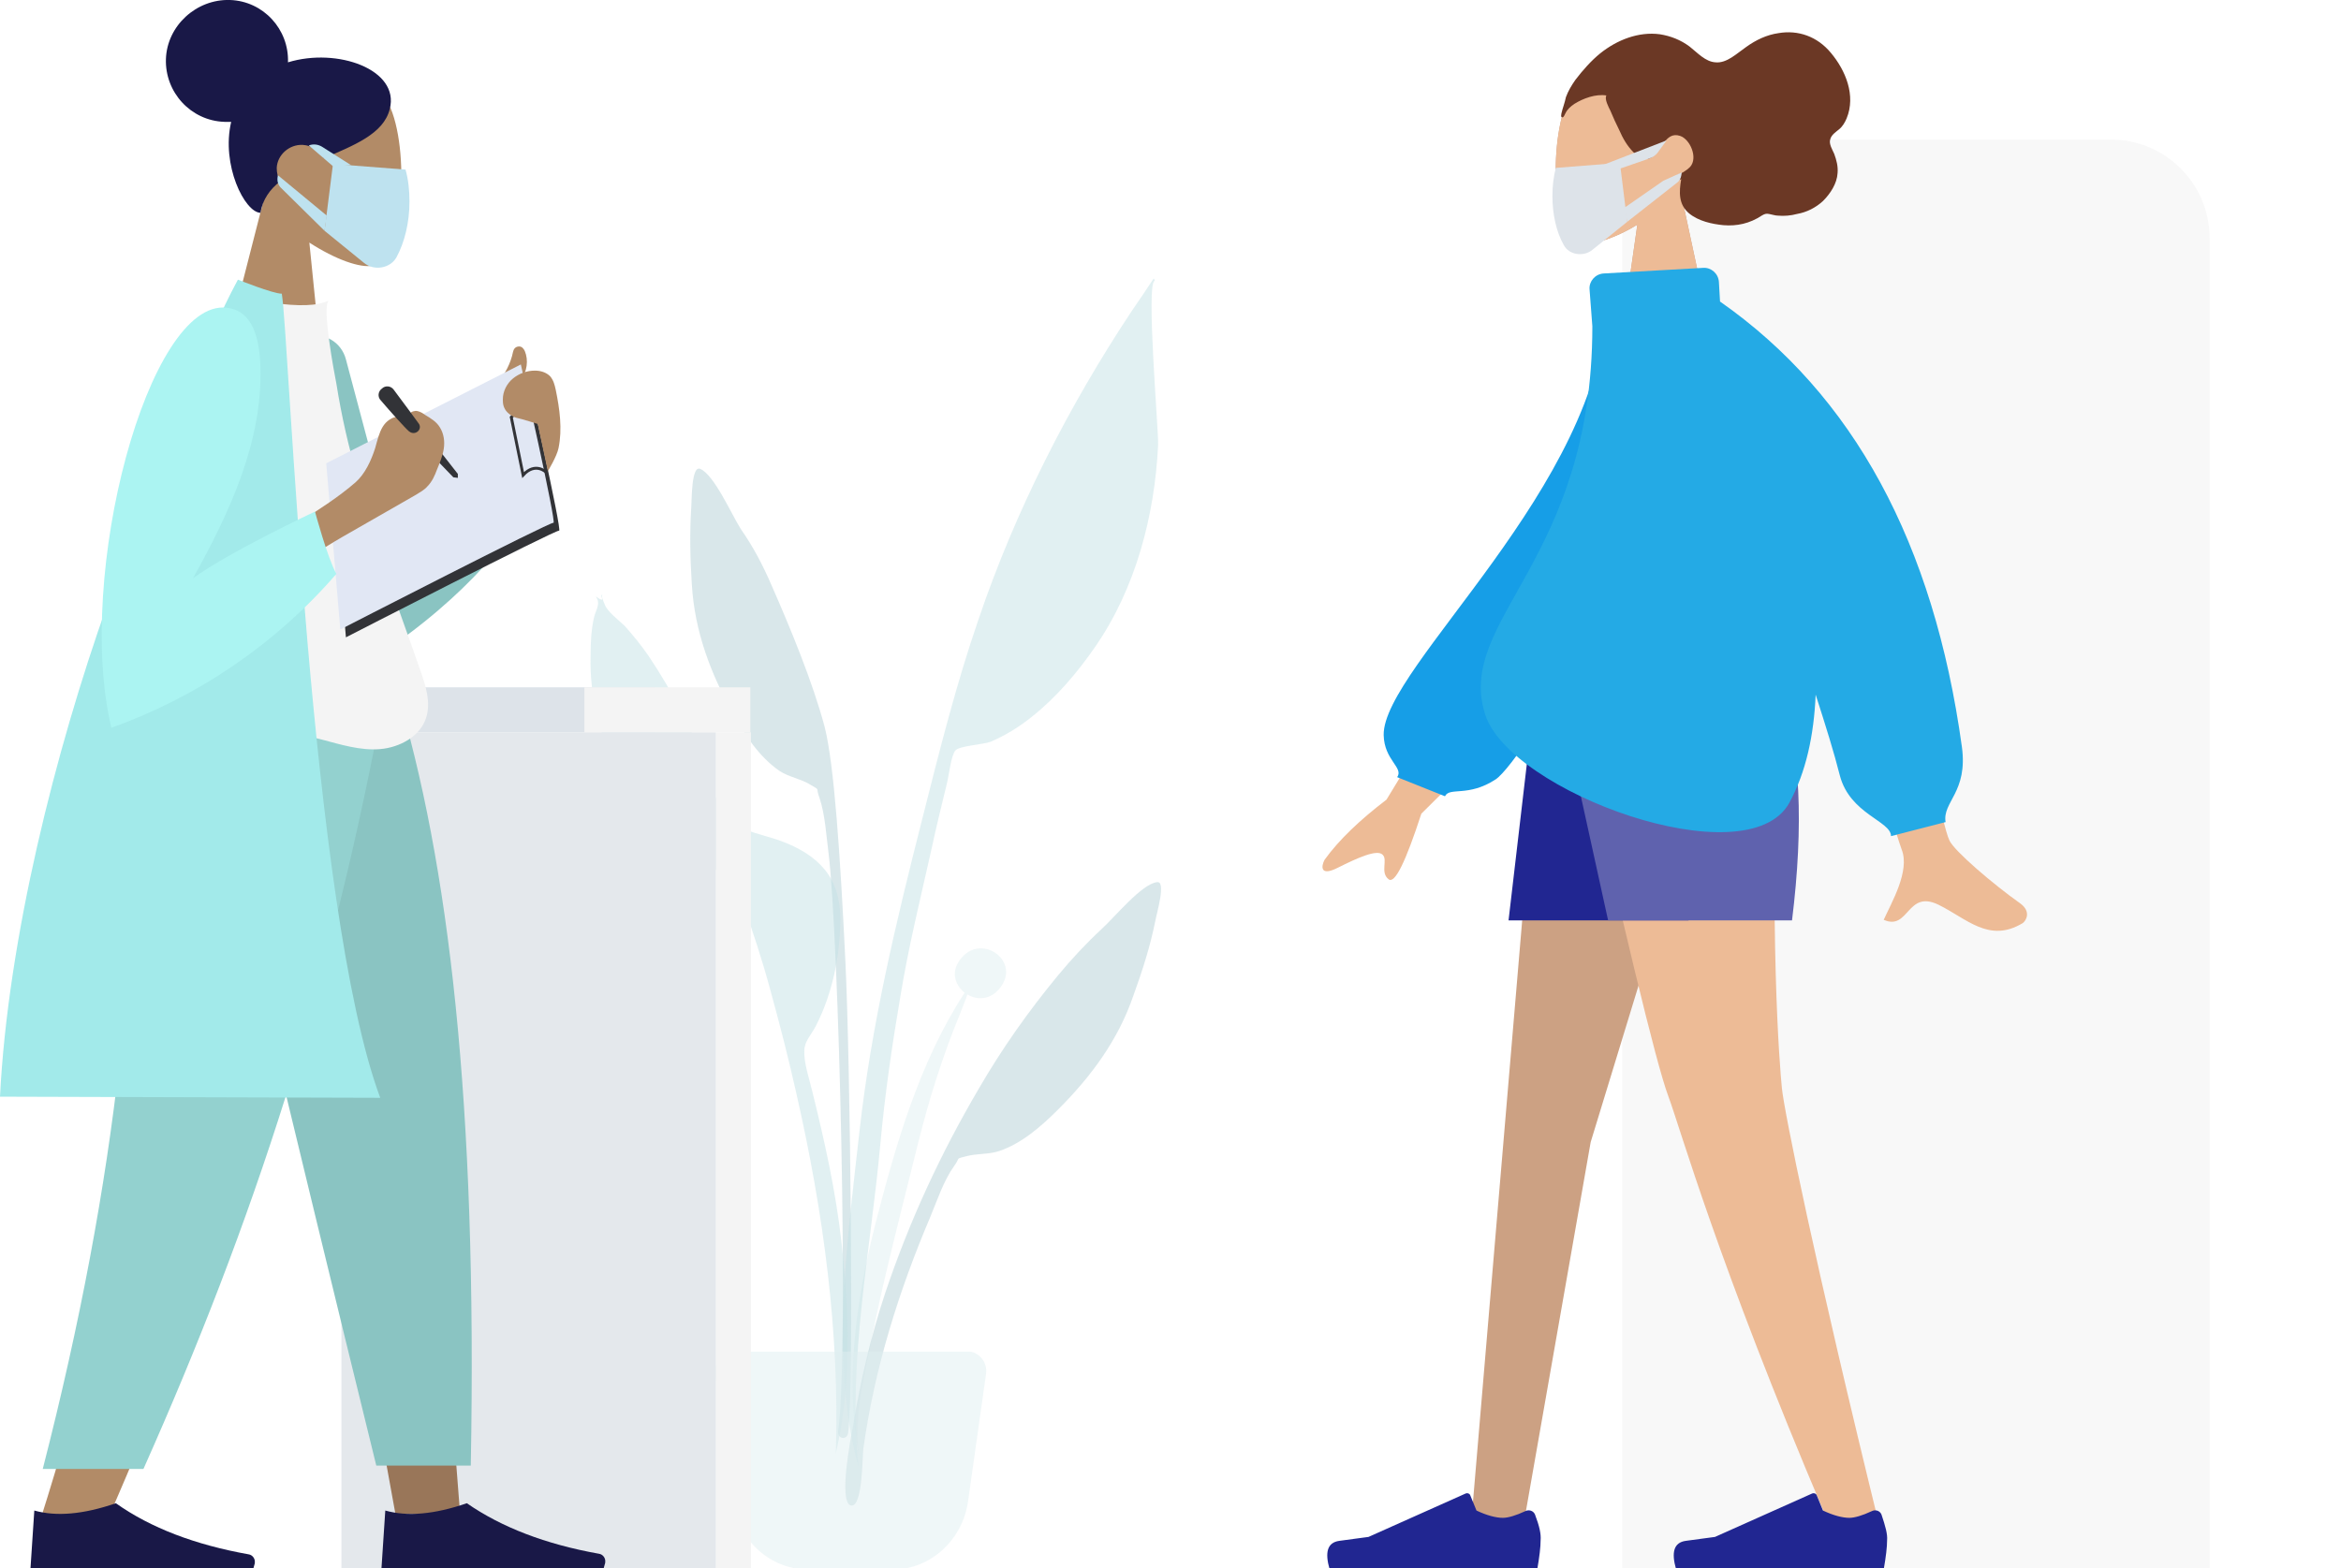 <svg width="570" height="382" viewBox="0 0 570 382" fill="none" xmlns="http://www.w3.org/2000/svg">
    <g clip-path="url(#clip0)">
        <path fill-rule="evenodd" clip-rule="evenodd" d="M538 382H395V57.926C395 44.76 405.785 34 418.981 34H514.019C527.215 34 538 44.76 538 57.926V382Z" fill="#F8F8F8"/>
        <g opacity="0.5">
            <path opacity="0.5" fill-rule="evenodd" clip-rule="evenodd" d="M187.9 142.648C192.42 152.906 197.898 166.172 200.774 176.977C203.102 186.004 204.609 208.57 205.841 234.146C207.074 259.721 207.895 337.678 206.526 348.893C206.252 350.945 203.924 350.398 204.061 348.757C206.8 329.336 204.198 227.17 201.733 207.75C201.185 203.51 200.911 198.449 199.541 194.346C198.446 191.474 199.952 192.705 197.213 191.064C195.022 189.696 192.146 189.286 189.818 187.781C184.887 184.362 181.463 179.165 178.587 173.968C172.972 163.984 169.138 153.726 168.453 142.375C168.042 136.083 167.905 129.792 168.316 123.501C168.453 121.86 168.316 113.243 170.507 114.201C173.931 115.705 178.04 125.142 180.368 128.835C183.518 133.348 185.846 137.861 187.9 142.648Z" fill="#69A1AC"/>
            <path opacity="0.5" fill-rule="evenodd" clip-rule="evenodd" d="M233.78 233.735C238.573 227.17 248.16 233.599 243.914 240.027C241.586 243.583 238.025 243.719 235.56 242.215C234.875 243.993 234.19 245.908 233.506 247.549C231.451 252.472 229.671 257.533 228.028 262.593C224.604 273.124 222.275 283.792 219.536 294.46C216.934 304.991 214.332 315.385 212.278 325.916C210.497 334.806 207.758 345.611 209.128 354.364C205.704 336.037 208.443 316.48 213.237 297.742C218.03 279.142 223.782 258.764 234.875 241.805C232.547 239.89 231.451 236.744 233.78 233.735Z" fill="#C1DEE2"/>
            <path opacity="0.5" fill-rule="evenodd" clip-rule="evenodd" d="M281.303 224.298C280.07 230.453 278.153 236.471 275.961 242.488C272.264 253.293 265.69 262.183 257.61 270.252C253.501 274.355 248.845 278.458 243.23 280.373C240.628 281.194 237.888 280.92 235.286 281.604C232.41 282.424 234.054 281.604 232.273 284.066C229.808 287.485 228.165 292.408 226.521 296.375C218.852 314.428 212.963 333.165 210.224 352.723C209.95 354.501 210.087 367.22 207.211 366.673C204.061 365.989 207.211 349.851 207.622 347.799C209.402 336.721 212.004 325.506 215.565 314.838C221.454 297.332 228.986 281.057 238.299 265.192C243.914 255.481 250.488 246.181 257.61 237.565C260.897 233.598 264.457 229.769 268.292 226.213C271.579 223.204 278.016 215.272 281.714 214.861C284.042 214.451 281.577 222.657 281.303 224.298Z" fill="#69A1AC"/>
            <path opacity="0.5" fill-rule="evenodd" clip-rule="evenodd" d="M280.892 67.837C281.029 67.973 281.166 68.11 281.166 68.384C278.974 68.794 282.124 104.9 281.987 108.32C281.166 125.552 276.509 143.332 266.649 157.556C262.403 163.71 257.199 169.865 251.31 174.515C248.297 176.977 244.736 179.165 241.175 180.67C239.395 181.353 233.78 181.627 232.684 182.721C231.589 183.815 231.041 188.876 230.63 190.517C229.26 196.124 227.891 201.732 226.658 207.476C224.056 219.101 221.18 230.726 219.263 242.488C217.208 254.524 215.428 266.696 214.332 278.868C212.004 304.444 206.389 331.387 208.991 357.099C202.007 331.524 206.389 301.572 209.265 275.586C212.141 249.737 218.167 224.572 224.604 199.27C228.713 182.995 232.821 166.583 238.299 150.718C247.201 124.458 260.212 98.883 275.551 75.769C277.331 73.171 279.111 70.572 280.892 67.837Z" fill="#89C5CC"/>
            <path opacity="0.5" fill-rule="evenodd" clip-rule="evenodd" d="M152.155 152.495C154.21 154.821 156.127 157.146 157.908 159.744C164.07 168.908 169.001 178.755 172.698 188.739C174.068 192.432 174.479 197.902 177.903 200.227C181.053 202.416 185.846 203.373 189.544 204.604C199.541 208.16 204.609 213.904 204.609 223.751C204.609 232.641 202.691 242.078 198.583 250.011C197.487 252.062 195.844 253.703 195.844 255.892C195.707 258.9 197.076 262.867 197.761 265.739C200.774 277.911 203.513 290.22 204.883 302.529C206.8 319.488 207.348 337.542 203.513 353.954C204.472 324.686 200.5 295.281 193.926 266.423C192.009 257.806 189.818 249.327 187.489 240.847C185.572 233.735 183.244 226.76 180.779 219.648C179.546 216.229 179.683 214.588 176.396 212.947C171.192 210.348 166.809 208.297 162.564 204.33C154.21 196.124 148.047 185.183 145.445 174.515C144.212 169.591 143.664 164.668 143.801 159.744C143.801 156.598 143.938 153.453 144.623 150.444C145.034 148.529 146.403 147.025 145.034 145.247C148.184 147.435 145.445 144.426 146.814 144.973C146.13 144.7 147.088 146.888 147.225 147.162C147.773 148.94 150.786 151.128 152.155 152.495Z" fill="#89C5CC"/>
            <path opacity="0.5" fill-rule="evenodd" clip-rule="evenodd" d="M236.245 329.199C238.71 329.609 240.49 332.071 240.079 334.67L235.697 365.716C234.327 375.153 226.521 382.265 217.345 382.265H196.802C187.626 382.265 179.82 375.289 178.45 365.716L174.068 334.67C174.068 334.396 174.068 334.259 174.068 333.986C174.068 331.25 176.122 329.199 178.724 329.199H235.56C235.834 329.199 235.971 329.199 236.245 329.199Z" fill="#C1DEE2"/>
        </g>
        <path d="M159.414 167.403H46.153V178.345H159.414V167.403Z" fill="#DDE3E9"/>
        <path d="M174.342 178.345H83.131V385H174.342V178.345Z" fill="#E4E8EC"/>
        <path d="M182.696 167.403H142.294V178.345H182.696V167.403Z" fill="#F4F4F4"/>
        <path d="M182.833 178.345H174.342V385H182.833V178.345Z" fill="#F4F4F4"/>
        <path fill-rule="evenodd" clip-rule="evenodd" d="M416.475 80.556H394.973L398.671 54.707C392.919 58.263 387.167 59.904 384.428 59.22C377.717 57.442 377.032 32.961 382.236 23.25C387.441 13.54 414.147 9.3 415.516 28.584C415.927 35.286 413.188 41.167 409.079 46.091L416.475 80.556Z" fill="#C59C88"/>
        <path fill-rule="evenodd" clip-rule="evenodd" d="M416.475 80.556H394.973L398.671 54.707C392.919 58.263 387.167 59.904 384.428 59.22C377.717 57.442 377.032 32.961 382.236 23.25C387.441 13.54 414.147 9.3 415.516 28.584C415.927 35.286 413.188 41.167 409.079 46.091L416.475 80.556Z" fill="#EDBB96"/>
        <path fill-rule="evenodd" clip-rule="evenodd" d="M380.182 27.627C380.182 27.901 379.908 28.584 380.456 28.584C380.73 28.584 381.004 27.901 381.141 27.627C381.689 26.533 382.373 25.986 383.332 25.302C385.523 23.934 388.536 22.84 391.139 23.25C390.591 24.071 391.686 26.123 392.097 26.943C392.782 28.584 393.467 30.089 394.288 31.73C395.11 33.645 396.206 35.559 397.712 37.064C398.808 38.158 400.451 39.252 401.958 38.432C404.56 37.064 405.382 31.867 409.079 33.098C411.545 33.918 413.462 38.432 411.545 40.62C410.997 41.167 410.449 41.577 409.764 41.988C409.216 42.261 408.395 42.535 407.984 42.945C406.888 44.176 408.669 44.039 409.353 43.629C408.805 46.774 408.669 49.783 411.271 51.972C413.599 53.886 416.886 54.57 419.625 54.844C422.912 55.117 426.062 54.433 428.938 52.519C429.622 52.108 430.033 51.972 430.718 52.108C431.54 52.245 432.225 52.519 432.909 52.519C434.416 52.655 436.059 52.519 437.566 52.108C439.894 51.698 442.085 50.604 443.866 48.963C445.646 47.185 447.289 44.723 447.426 42.124C447.563 40.483 447.152 38.979 446.605 37.474C446.194 36.517 445.235 35.012 445.646 33.918C445.92 32.824 447.015 32.14 447.837 31.456C448.659 30.773 449.207 29.815 449.618 28.858C451.946 23.25 449.344 17.096 445.783 12.856C442.496 8.89 437.84 7.249 433.046 8.069C430.17 8.48 427.568 9.71 425.103 11.489C422.912 12.993 420.447 15.455 417.707 15.181C415.242 15.044 413.325 12.856 411.408 11.352C409.216 9.71 406.751 8.753 404.149 8.343C398.945 7.659 393.741 9.71 389.632 12.993C387.441 14.771 385.386 17.096 383.606 19.421C382.647 20.789 381.826 22.156 381.278 23.661C381.004 25.028 380.456 26.396 380.182 27.627Z" fill="#6B3825"/>
        <path fill-rule="evenodd" clip-rule="evenodd" d="M375.389 167.95L358.133 371.87H370.869L387.304 278.185L420.994 167.95H375.389Z" fill="#CCA183"/>
        <path fill-rule="evenodd" clip-rule="evenodd" d="M382.236 167.95C395.247 225.803 403.19 258.901 406.203 266.97C409.216 275.039 418.118 307.179 444.413 368.998L458.108 373.648C441.537 306.222 434.416 270.526 433.868 265.055C433.32 259.584 430.718 228.401 432.909 167.813H382.236V167.95Z" fill="#EDBB96"/>
        <path fill-rule="evenodd" clip-rule="evenodd" d="M458.109 368.861C457.698 367.904 456.602 367.631 455.78 368.041C453.452 369.135 451.535 369.682 450.302 369.682C448.659 369.682 446.468 369.135 443.865 367.904L442.359 364.211C442.222 363.801 441.674 363.527 441.126 363.801L417.57 374.332C415.653 374.606 413.325 374.879 410.449 375.29C407.573 375.7 406.888 378.025 408.121 382.265C440.031 382.265 456.876 382.265 458.656 382.265C459.204 379.119 459.478 376.794 459.478 375.153C459.615 373.648 459.067 371.734 458.109 368.861C458.109 368.998 458.109 368.861 458.109 368.861Z" fill="#212691"/>
        <path fill-rule="evenodd" clip-rule="evenodd" d="M373.745 368.861C373.334 367.904 372.239 367.631 371.417 368.041C369.089 369.135 367.172 369.682 365.939 369.682C364.296 369.682 362.104 369.135 359.502 367.904L357.996 364.211C357.859 363.801 357.311 363.527 356.763 363.801L333.207 374.332C331.29 374.606 328.962 374.879 326.086 375.29C323.21 375.7 322.525 378.025 323.757 382.265C355.667 382.265 372.513 382.265 374.293 382.265C374.841 379.119 375.115 376.794 375.115 375.153C375.252 373.648 374.841 371.734 373.745 368.861C373.745 368.998 373.745 368.861 373.745 368.861Z" fill="#212691"/>
        <path fill-rule="evenodd" clip-rule="evenodd" d="M373.882 167.95L367.309 224.162H411.134L425.514 167.95H373.882Z" fill="#212691"/>
        <path fill-rule="evenodd" clip-rule="evenodd" d="M379.224 167.95L391.549 224.162H436.333C439.209 200.911 438.388 182.174 433.594 167.95H379.224Z" fill="#5F62AE"/>
        <path fill-rule="evenodd" clip-rule="evenodd" d="M474.68 204.741C475.913 207.339 485.363 215.408 491.936 220.059C494.539 221.973 493.443 224.162 492.484 224.845C484.267 229.769 478.926 223.751 471.941 220.332C464.272 216.639 464.82 226.76 458.657 224.025C460.574 219.785 465.094 212.126 463.039 206.929C462.081 204.604 454.548 179.165 440.168 130.476L459.889 130.613C467.97 176.43 472.9 201.185 474.68 204.741Z" fill="#EDBB96"/>
        <path fill-rule="evenodd" clip-rule="evenodd" d="M367.857 176.567L346.081 198.176C342.246 209.938 339.644 215.272 338.138 214.178C335.946 212.536 338.001 209.391 336.631 208.16C335.262 206.792 330.468 208.98 325.812 211.305C321.292 213.631 321.703 210.895 322.525 209.391C326.086 204.467 331.153 199.68 337.59 194.757L356.079 164.394L367.857 176.567Z" fill="#EDBB96"/>
        <path fill-rule="evenodd" clip-rule="evenodd" d="M364.159 189.833C357.448 194.21 352.929 191.611 351.833 193.936L340.192 189.286C341.836 186.961 337.042 185.183 336.905 179.028C336.631 162.48 390.043 118.304 391.139 73.444L398.945 72.76C411.682 122.27 370.87 185.456 364.159 189.833Z" fill="#169EE7"/>
        <path fill-rule="evenodd" clip-rule="evenodd" d="M387.03 70.435C386.893 68.52 388.4 66.742 390.454 66.606L414.695 65.238C416.612 65.101 418.393 66.606 418.529 68.657L418.803 73.444C451.261 96.147 470.846 132.254 477.693 181.901C479.2 192.979 472.9 195.304 473.722 200.227L460.437 203.646C460.437 199.954 450.44 198.313 447.974 188.876C446.605 183.405 444.551 176.84 442.085 169.181C441.675 179.028 439.757 188.055 435.649 195.577C425.377 214.041 367.309 192.842 361.557 173.831C354.435 150.854 387.715 136.631 387.715 79.462L387.03 70.435Z" fill="#24AAE5"/>
        <path fill-rule="evenodd" clip-rule="evenodd" d="M90.8 142.922C86.554 144.016 82.309 141.554 81.213 137.314L69.024 91.497C67.929 87.257 70.394 83.018 74.639 81.924C78.885 80.829 83.131 83.291 84.226 87.531L96.415 133.348C97.511 137.451 94.909 141.828 90.8 142.922Z" fill="#8AC4C2"/>
        <path fill-rule="evenodd" clip-rule="evenodd" d="M91.485 160.018C114.767 144.837 125.997 128.425 125.312 127.33C122.984 123.911 119.012 113.927 119.012 113.927C109.289 121.586 97.374 128.972 80.118 147.435C78.063 149.623 75.324 170.549 91.485 160.018Z" fill="#8AC4C2"/>
        <path fill-rule="evenodd" clip-rule="evenodd" d="M47.386 168.087L80.665 282.698L96.278 368.725H112.028L96.415 168.087H47.386Z" fill="#997659"/>
        <path fill-rule="evenodd" clip-rule="evenodd" d="M32.458 168.087C34.786 227.581 33.827 260.131 33.28 265.465C32.732 270.936 29.856 307.043 9.724 370.503H26.021C52.727 309.641 61.903 273.398 65.053 265.465C68.066 257.533 77.105 224.982 90.252 168.087H32.458Z" fill="#B28B67"/>
        <path fill-rule="evenodd" clip-rule="evenodd" d="M46.701 168.087C55.329 207.476 70.394 270.526 91.622 356.963H114.63C116.273 268.201 109.152 209.801 96.552 168.087H46.701Z" fill="#8AC4C2"/>
        <path fill-rule="evenodd" clip-rule="evenodd" d="M32.321 168.087C34.649 227.581 28.76 286.254 10.409 357.783H34.923C61.629 297.879 80.803 239.48 93.813 168.087H32.321Z" fill="#93D1CF"/>
        <path fill-rule="evenodd" clip-rule="evenodd" d="M7.396 382.401L8.354 367.904C13.695 369.409 20.269 368.861 28.212 366.126C36.703 372.144 47.523 376.247 60.533 378.572C61.492 378.709 62.177 379.666 62.04 380.623V380.76L60.807 385.137H28.349H9.45L7.396 382.401Z" fill="#191847"/>
        <path fill-rule="evenodd" clip-rule="evenodd" d="M92.855 382.401L93.813 367.904C99.154 369.409 105.728 368.861 113.671 366.126C122.163 372.007 132.845 376.11 145.855 378.435C146.814 378.572 147.499 379.529 147.362 380.487V380.623L146.129 385H113.671H94.772L92.855 382.401Z" fill="#191847"/>
        <path fill-rule="evenodd" clip-rule="evenodd" d="M124.901 85.753C125.038 85.069 125.449 84.385 126.408 84.385C127.093 84.385 127.503 84.933 127.777 85.48C128.736 87.805 128.325 90.403 126.819 92.728C125.997 93.959 122.299 98.062 119.56 97.378C117.369 96.831 120.245 94.506 120.93 93.686C122.984 91.087 124.353 88.488 124.901 85.753Z" fill="#B28B67"/>
        <path fill-rule="evenodd" clip-rule="evenodd" d="M64.094 49.099C59.712 43.629 56.972 36.927 57.794 29.678C60.122 8.616 89.293 14.497 94.635 25.302C99.976 36.107 98.195 63.187 90.8 64.691C87.787 65.375 81.624 63.187 75.324 59.084L78.2 87.531L54.507 86.574L64.094 49.099Z" fill="#B28B67"/>
        <path fill-rule="evenodd" clip-rule="evenodd" d="M70.12 15.181C82.172 11.488 97.374 16.959 94.909 26.533C93.402 32.687 86.007 35.423 78.885 38.568C77.926 36.79 76.009 35.423 73.681 35.286C70.394 35.149 67.518 37.748 67.381 40.893C67.381 42.124 67.655 43.218 68.203 44.176C65.738 46.091 63.957 48.552 63.409 51.835C59.575 51.698 53.823 40.21 56.288 29.678C55.74 29.678 55.192 29.678 54.644 29.678C46.427 29.405 40.127 22.43 40.401 14.361C40.675 6.291 47.797 -0.274 56.014 -2.48607e-05C64.094 0.274 70.394 7.112 70.12 15.181Z" fill="#191847"/>
        <path fill-rule="evenodd" clip-rule="evenodd" d="M35.334 171.369C37.525 171.643 39.58 171.78 41.771 172.053C43.688 172.19 44.784 173.011 46.701 173.694C49.988 175.062 53.686 175.472 57.246 175.883C64.368 176.84 71.353 178.345 78.337 180.123C82.994 181.353 87.787 182.858 92.581 182.448C97.374 182.037 102.441 179.302 103.811 174.652C104.906 170.959 103.674 167.13 102.441 163.574C99.702 155.641 96.826 147.845 94.087 139.913C91.485 132.391 89.704 124.458 87.239 116.799C84.911 109.14 83.131 101.208 81.898 93.412C81.487 91.361 78.2 74.128 80.118 73.171C77.379 74.538 72.722 74.675 66.011 73.718C47.386 99.43 39.032 128.835 35.334 171.369Z" fill="#F4F4F4"/>
        <path fill-rule="evenodd" clip-rule="evenodd" d="M57.931 68.11C57.931 68.11 66.422 71.529 68.614 71.529C70.394 81.787 75.461 221.563 92.581 267.38L0 267.106C1.917 228.812 13.421 182.995 26.158 147.162C35.197 121.586 43.688 101.892 53.686 76.726C55.055 73.444 57.931 68.11 57.931 68.11Z" fill="#A2EAEA"/>
        <path fill-rule="evenodd" clip-rule="evenodd" d="M128.189 90.677C128.189 90.677 136.954 129.519 136.132 129.245C135.31 128.972 84.227 155.231 84.227 155.231L80.803 114.748L128.189 90.677Z" fill="#323337"/>
        <path fill-rule="evenodd" clip-rule="evenodd" d="M126.819 88.762C126.819 88.762 135.584 127.604 134.762 127.33C133.941 127.057 82.857 153.316 82.857 153.316L79.433 112.833L126.819 88.762Z" fill="#E1E7F4"/>
        <path fill-rule="evenodd" clip-rule="evenodd" d="M99.839 105.311L110.384 116.252L111.48 116.389V115.432L102.167 103.533L99.839 105.311Z" fill="#323337"/>
        <path fill-rule="evenodd" clip-rule="evenodd" d="M92.17 106.268C92.718 104.627 93.402 103.123 94.909 102.165C96.552 101.071 98.88 101.208 100.25 102.576C99.565 102.439 99.291 101.345 99.702 100.798C100.113 100.25 100.935 99.977 101.619 100.114C102.304 100.25 102.989 100.661 103.537 101.071C104.906 101.892 106.276 102.712 107.098 104.08C108.056 105.584 108.33 107.499 108.056 109.277C107.782 111.055 107.098 112.696 106.413 114.337C105.865 115.842 105.18 117.346 104.085 118.441C103.263 119.398 102.167 119.945 101.072 120.629C95.183 124.048 89.294 127.33 83.405 130.75C77.927 133.895 72.722 137.588 67.244 140.87C66.833 141.144 66.422 141.281 66.012 141.417C65.19 141.417 64.505 140.597 64.368 139.776C64.231 138.956 64.505 138.135 64.916 137.314C65.601 135.673 66.559 134.169 67.655 132.801C70.942 128.425 75.598 125.416 80.118 122.407C82.309 120.902 84.5 119.261 86.555 117.483C88.883 115.432 90.389 112.149 91.348 109.14C91.622 108.046 91.896 107.226 92.17 106.268Z" fill="#B28B67"/>
        <path fill-rule="evenodd" clip-rule="evenodd" d="M27.117 177.25C48.208 169.728 67.244 156.735 81.898 139.776C79.707 135.81 76.694 124.595 76.694 124.595C76.694 124.595 55.466 134.579 46.975 140.87C55.877 124.868 63.957 107.636 63.41 89.309C63.136 80.009 60.26 75.496 55.192 74.948C36.156 72.76 18.215 140.05 27.117 177.25Z" fill="#ABF4F2"/>
        <path fill-rule="evenodd" clip-rule="evenodd" d="M92.717 97.515C95.046 100.25 98.606 104.217 99.565 105.037C101.071 106.268 102.852 104.627 102.03 103.259C101.345 102.302 97.921 97.652 95.867 94.916C95.183 93.959 93.813 93.822 92.991 94.643C92.032 95.327 91.896 96.695 92.717 97.515Z" fill="#323337"/>
        <path d="M130.106 100.934C130.106 100.934 127.504 98.336 124.491 101.618L127.367 115.705C130.38 112.423 132.982 115.021 132.982 115.021" stroke="#323337" stroke-width="0.708" stroke-miterlimit="10"/>
        <path fill-rule="evenodd" clip-rule="evenodd" d="M122.437 97.515C122.437 98.336 122.573 99.019 122.984 99.703C123.532 100.661 124.765 101.481 125.723 101.755C127.093 102.028 130.928 103.259 130.928 103.259L133.393 114.748C133.393 114.748 135.584 111.192 135.995 109.14C136.954 104.49 136.269 99.567 135.31 94.916C135.036 93.686 134.762 92.591 133.941 91.634C132.982 90.677 131.612 90.266 130.243 90.266C128.326 90.266 126.408 90.95 124.902 92.181C123.395 93.412 122.437 95.327 122.437 97.242C122.437 97.242 122.437 97.378 122.437 97.515Z" fill="#B28B67"/>
        <path d="M79.022 56.211L88.609 64.007C91.074 66.059 95.046 65.375 96.552 62.639C98.469 59.084 99.702 54.297 99.702 49.099C99.702 46.364 99.428 43.766 98.743 41.304L81.076 39.936L79.022 56.211Z" fill="#BEE2EF"/>
        <path d="M81.076 40.483L75.187 35.423C76.283 35.012 77.378 35.149 78.337 35.696L85.459 40.21" fill="#BEE2EF"/>
        <path d="M79.022 56.211L68.34 45.68C67.655 44.996 67.381 43.902 67.655 42.808V42.671L79.57 52.519L79.022 56.211Z" fill="#BEE2EF"/>
        <path fill-rule="evenodd" clip-rule="evenodd" d="M396.206 54.023L387.715 60.861C385.524 62.639 381.963 62.092 380.73 59.63C378.95 56.485 377.991 52.245 377.991 47.732C377.991 45.27 378.265 43.082 378.813 40.893L394.426 39.663L396.206 54.023Z" fill="#DDE3E9"/>
        <path fill-rule="evenodd" clip-rule="evenodd" d="M394.562 41.03L401.684 38.568C402.506 38.295 403.191 37.748 403.601 37.201L405.793 34.192L390.591 40.073" fill="#DDE3E9"/>
        <path fill-rule="evenodd" clip-rule="evenodd" d="M396.206 54.023L408.395 44.449C408.943 44.039 409.217 43.492 409.354 42.808L409.491 41.987L404.971 44.039L395.521 50.604L396.206 54.023Z" fill="#DDE3E9"/>
    </g>
    <defs>
        <clipPath id="clip0">
            <rect width="570" height="382" fill="white"/>
        </clipPath>
    </defs>
</svg>
